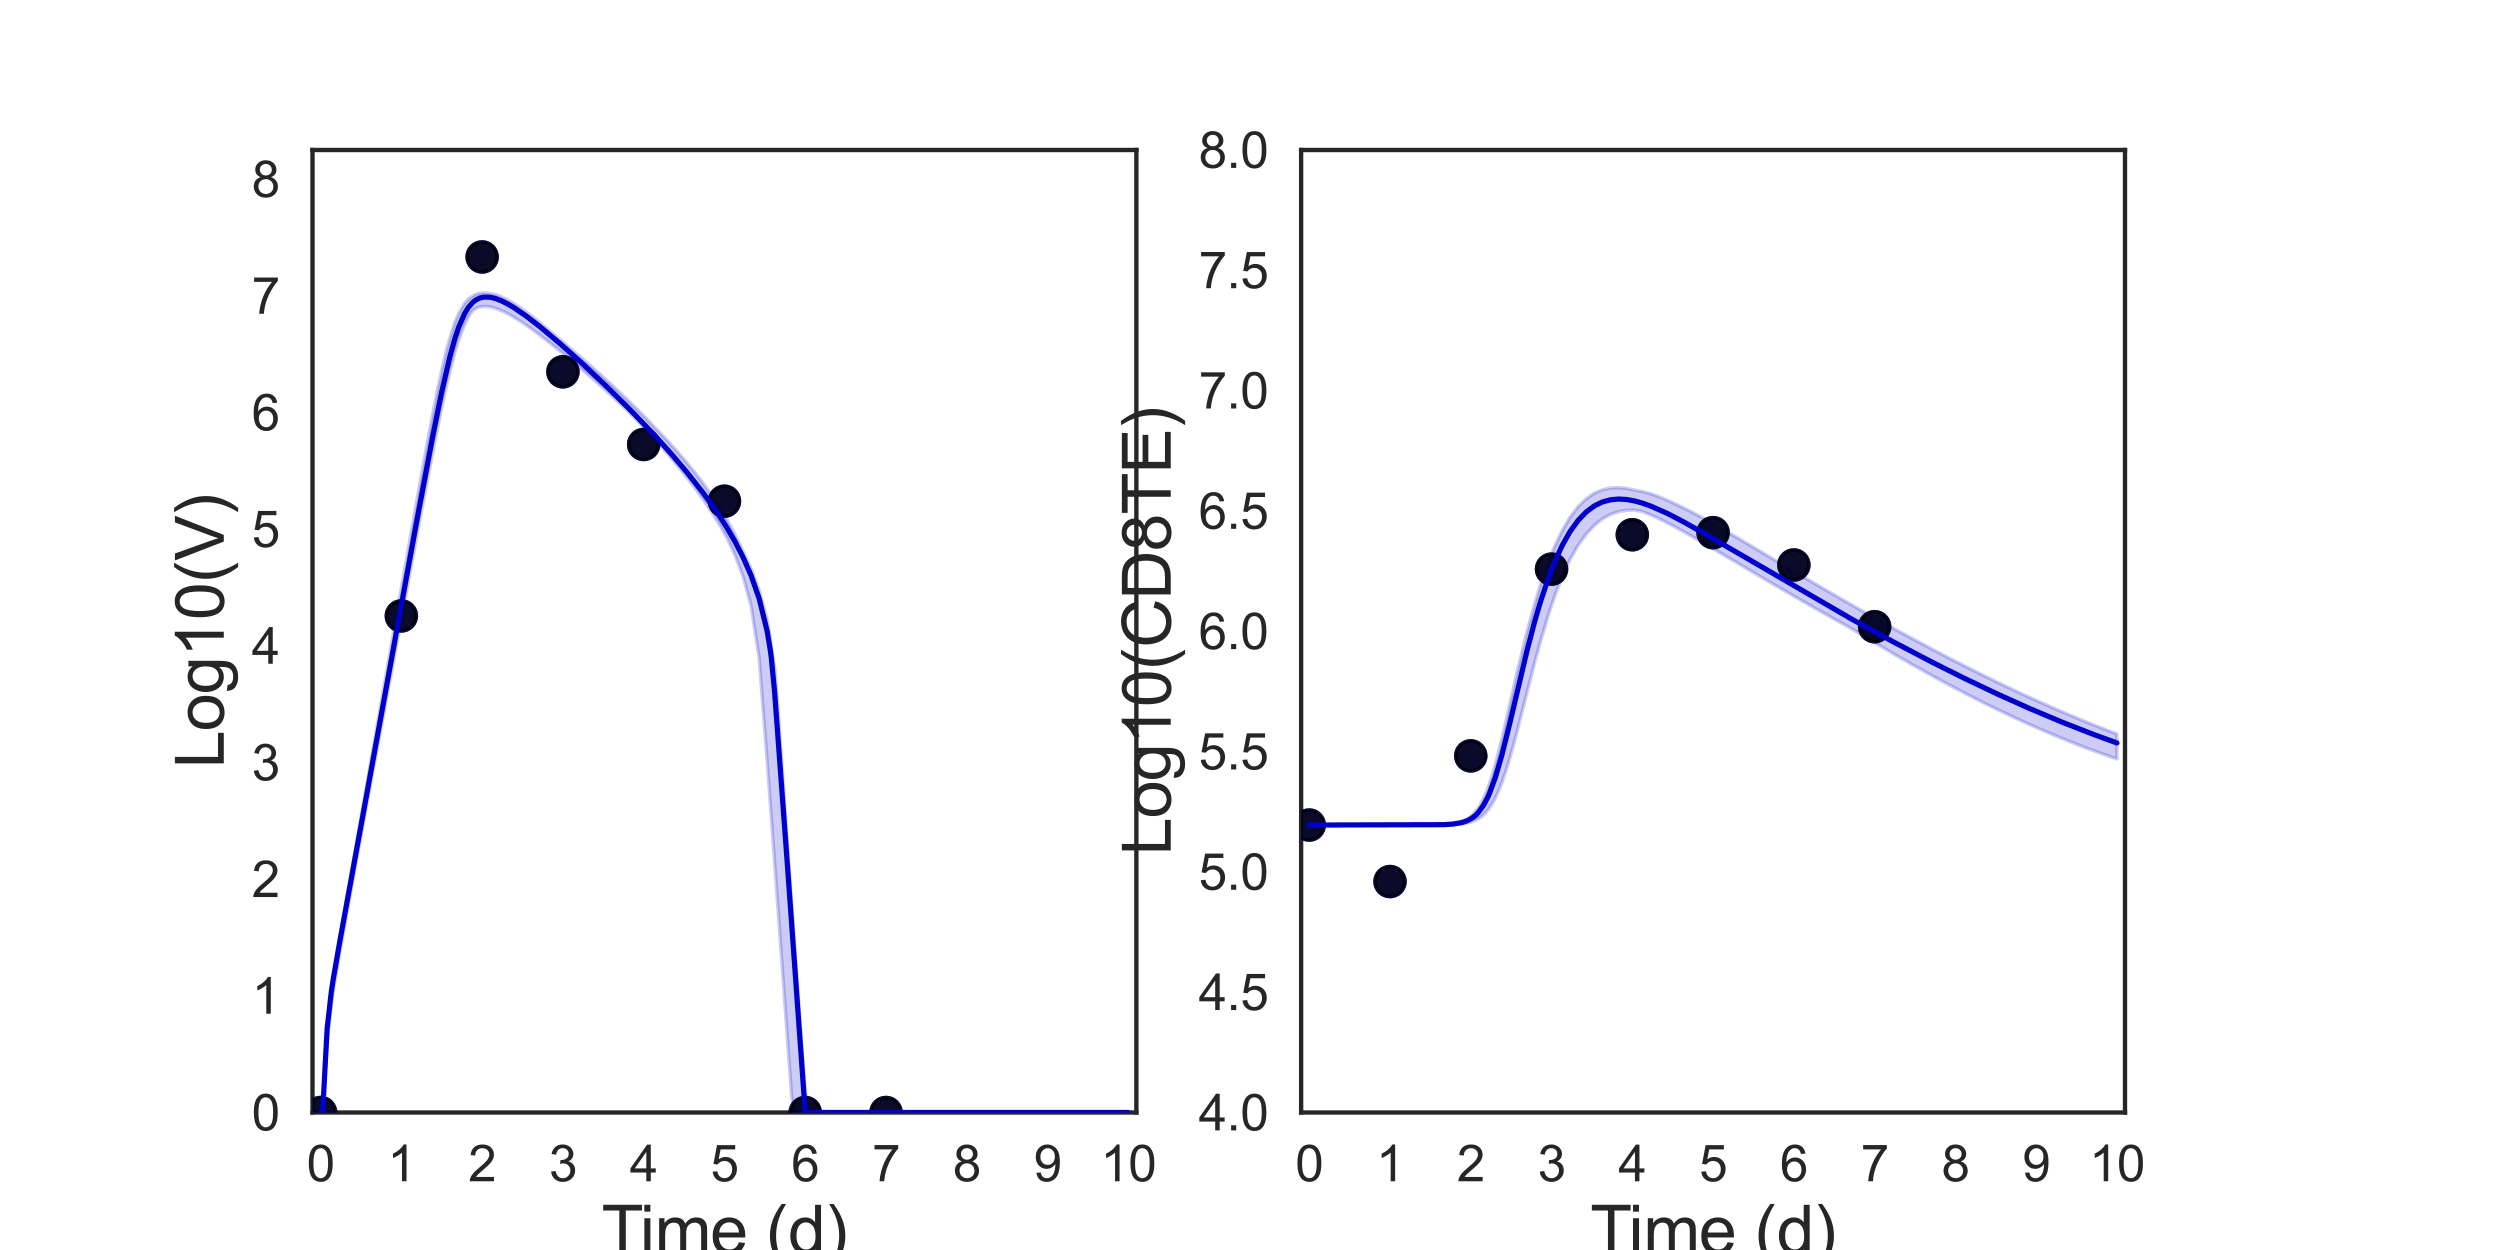 <?xml version="1.0" encoding="utf-8" standalone="no"?>
<!DOCTYPE svg PUBLIC "-//W3C//DTD SVG 1.1//EN"
  "http://www.w3.org/Graphics/SVG/1.1/DTD/svg11.dtd">
<svg xmlns:xlink="http://www.w3.org/1999/xlink" width="720pt" height="360pt" viewBox="0 0 720 360" xmlns="http://www.w3.org/2000/svg" version="1.1">
 <defs>
  <style type="text/css">*{stroke-linejoin: round; stroke-linecap: butt}</style>
 </defs>
 <g id="figure_1">
  <g id="patch_1">
   <path d="M 0 360 
L 720 360 
L 720 0 
L 0 0 
z
" style="fill: #ffffff"/>
  </g>
  <g id="axes_1">
   <g id="patch_2">
    <path d="M 90 320.4 
L 327.273 320.4 
L 327.273 43.2 
L 90 43.2 
z
" style="fill: #ffffff"/>
   </g>
   <g id="matplotlib.axis_1">
    <g id="xtick_1">
     <g id="text_1">
      <!-- 0 -->
      <g style="fill: #262626" transform="translate(88.322 340.207) scale(0.144 -0.144)">
       <defs>
        <path id="ArialMT-30" d="M 266 2259 
Q 266 3072 433 3567 
Q 600 4063 929 4331 
Q 1259 4600 1759 4600 
Q 2128 4600 2406 4451 
Q 2684 4303 2865 4023 
Q 3047 3744 3150 3342 
Q 3253 2941 3253 2259 
Q 3253 1453 3087 958 
Q 2922 463 2592 192 
Q 2263 -78 1759 -78 
Q 1097 -78 719 397 
Q 266 969 266 2259 
z
M 844 2259 
Q 844 1131 1108 757 
Q 1372 384 1759 384 
Q 2147 384 2411 759 
Q 2675 1134 2675 2259 
Q 2675 3391 2411 3762 
Q 2147 4134 1753 4134 
Q 1366 4134 1134 3806 
Q 844 3388 844 2259 
z
" transform="scale(0.016)"/>
       </defs>
       <use xlink:href="#ArialMT-30"/>
      </g>
     </g>
    </g>
    <g id="xtick_2">
     <g id="text_2">
      <!-- 1 -->
      <g style="fill: #262626" transform="translate(111.584 340.207) scale(0.144 -0.144)">
       <defs>
        <path id="ArialMT-31" d="M 2384 0 
L 1822 0 
L 1822 3584 
Q 1619 3391 1289 3197 
Q 959 3003 697 2906 
L 697 3450 
Q 1169 3672 1522 3987 
Q 1875 4303 2022 4600 
L 2384 4600 
L 2384 0 
z
" transform="scale(0.016)"/>
       </defs>
       <use xlink:href="#ArialMT-31"/>
      </g>
     </g>
    </g>
    <g id="xtick_3">
     <g id="text_3">
      <!-- 2 -->
      <g style="fill: #262626" transform="translate(134.846 340.207) scale(0.144 -0.144)">
       <defs>
        <path id="ArialMT-32" d="M 3222 541 
L 3222 0 
L 194 0 
Q 188 203 259 391 
Q 375 700 629 1000 
Q 884 1300 1366 1694 
Q 2113 2306 2375 2664 
Q 2638 3022 2638 3341 
Q 2638 3675 2398 3904 
Q 2159 4134 1775 4134 
Q 1369 4134 1125 3890 
Q 881 3647 878 3216 
L 300 3275 
Q 359 3922 746 4261 
Q 1134 4600 1788 4600 
Q 2447 4600 2831 4234 
Q 3216 3869 3216 3328 
Q 3216 3053 3103 2787 
Q 2991 2522 2730 2228 
Q 2469 1934 1863 1422 
Q 1356 997 1212 845 
Q 1069 694 975 541 
L 3222 541 
z
" transform="scale(0.016)"/>
       </defs>
       <use xlink:href="#ArialMT-32"/>
      </g>
     </g>
    </g>
    <g id="xtick_4">
     <g id="text_4">
      <!-- 3 -->
      <g style="fill: #262626" transform="translate(158.108 340.207) scale(0.144 -0.144)">
       <defs>
        <path id="ArialMT-33" d="M 269 1209 
L 831 1284 
Q 928 806 1161 595 
Q 1394 384 1728 384 
Q 2125 384 2398 659 
Q 2672 934 2672 1341 
Q 2672 1728 2419 1979 
Q 2166 2231 1775 2231 
Q 1616 2231 1378 2169 
L 1441 2663 
Q 1497 2656 1531 2656 
Q 1891 2656 2178 2843 
Q 2466 3031 2466 3422 
Q 2466 3731 2256 3934 
Q 2047 4138 1716 4138 
Q 1388 4138 1169 3931 
Q 950 3725 888 3313 
L 325 3413 
Q 428 3978 793 4289 
Q 1159 4600 1703 4600 
Q 2078 4600 2393 4439 
Q 2709 4278 2876 4000 
Q 3044 3722 3044 3409 
Q 3044 3113 2884 2869 
Q 2725 2625 2413 2481 
Q 2819 2388 3044 2092 
Q 3269 1797 3269 1353 
Q 3269 753 2831 336 
Q 2394 -81 1725 -81 
Q 1122 -81 723 278 
Q 325 638 269 1209 
z
" transform="scale(0.016)"/>
       </defs>
       <use xlink:href="#ArialMT-33"/>
      </g>
     </g>
    </g>
    <g id="xtick_5">
     <g id="text_5">
      <!-- 4 -->
      <g style="fill: #262626" transform="translate(181.37 340.207) scale(0.144 -0.144)">
       <defs>
        <path id="ArialMT-34" d="M 2069 0 
L 2069 1097 
L 81 1097 
L 81 1613 
L 2172 4581 
L 2631 4581 
L 2631 1613 
L 3250 1613 
L 3250 1097 
L 2631 1097 
L 2631 0 
L 2069 0 
z
M 2069 1613 
L 2069 3678 
L 634 1613 
L 2069 1613 
z
" transform="scale(0.016)"/>
       </defs>
       <use xlink:href="#ArialMT-34"/>
      </g>
     </g>
    </g>
    <g id="xtick_6">
     <g id="text_6">
      <!-- 5 -->
      <g style="fill: #262626" transform="translate(204.632 340.207) scale(0.144 -0.144)">
       <defs>
        <path id="ArialMT-35" d="M 266 1200 
L 856 1250 
Q 922 819 1161 601 
Q 1400 384 1738 384 
Q 2144 384 2425 690 
Q 2706 997 2706 1503 
Q 2706 1984 2436 2262 
Q 2166 2541 1728 2541 
Q 1456 2541 1237 2417 
Q 1019 2294 894 2097 
L 366 2166 
L 809 4519 
L 3088 4519 
L 3088 3981 
L 1259 3981 
L 1013 2750 
Q 1425 3038 1878 3038 
Q 2478 3038 2890 2622 
Q 3303 2206 3303 1553 
Q 3303 931 2941 478 
Q 2500 -78 1738 -78 
Q 1113 -78 717 272 
Q 322 622 266 1200 
z
" transform="scale(0.016)"/>
       </defs>
       <use xlink:href="#ArialMT-35"/>
      </g>
     </g>
    </g>
    <g id="xtick_7">
     <g id="text_7">
      <!-- 6 -->
      <g style="fill: #262626" transform="translate(227.895 340.207) scale(0.144 -0.144)">
       <defs>
        <path id="ArialMT-36" d="M 3184 3459 
L 2625 3416 
Q 2550 3747 2413 3897 
Q 2184 4138 1850 4138 
Q 1581 4138 1378 3988 
Q 1113 3794 959 3422 
Q 806 3050 800 2363 
Q 1003 2672 1297 2822 
Q 1591 2972 1913 2972 
Q 2475 2972 2870 2558 
Q 3266 2144 3266 1488 
Q 3266 1056 3080 686 
Q 2894 316 2569 119 
Q 2244 -78 1831 -78 
Q 1128 -78 684 439 
Q 241 956 241 2144 
Q 241 3472 731 4075 
Q 1159 4600 1884 4600 
Q 2425 4600 2770 4297 
Q 3116 3994 3184 3459 
z
M 888 1484 
Q 888 1194 1011 928 
Q 1134 663 1356 523 
Q 1578 384 1822 384 
Q 2178 384 2434 671 
Q 2691 959 2691 1453 
Q 2691 1928 2437 2201 
Q 2184 2475 1800 2475 
Q 1419 2475 1153 2201 
Q 888 1928 888 1484 
z
" transform="scale(0.016)"/>
       </defs>
       <use xlink:href="#ArialMT-36"/>
      </g>
     </g>
    </g>
    <g id="xtick_8">
     <g id="text_8">
      <!-- 7 -->
      <g style="fill: #262626" transform="translate(251.157 340.207) scale(0.144 -0.144)">
       <defs>
        <path id="ArialMT-37" d="M 303 3981 
L 303 4522 
L 3269 4522 
L 3269 4084 
Q 2831 3619 2401 2847 
Q 1972 2075 1738 1259 
Q 1569 684 1522 0 
L 944 0 
Q 953 541 1156 1306 
Q 1359 2072 1739 2783 
Q 2119 3494 2547 3981 
L 303 3981 
z
" transform="scale(0.016)"/>
       </defs>
       <use xlink:href="#ArialMT-37"/>
      </g>
     </g>
    </g>
    <g id="xtick_9">
     <g id="text_9">
      <!-- 8 -->
      <g style="fill: #262626" transform="translate(274.419 340.207) scale(0.144 -0.144)">
       <defs>
        <path id="ArialMT-38" d="M 1131 2484 
Q 781 2613 612 2850 
Q 444 3088 444 3419 
Q 444 3919 803 4259 
Q 1163 4600 1759 4600 
Q 2359 4600 2725 4251 
Q 3091 3903 3091 3403 
Q 3091 3084 2923 2848 
Q 2756 2613 2416 2484 
Q 2838 2347 3058 2040 
Q 3278 1734 3278 1309 
Q 3278 722 2862 322 
Q 2447 -78 1769 -78 
Q 1091 -78 675 323 
Q 259 725 259 1325 
Q 259 1772 486 2073 
Q 713 2375 1131 2484 
z
M 1019 3438 
Q 1019 3113 1228 2906 
Q 1438 2700 1772 2700 
Q 2097 2700 2305 2904 
Q 2513 3109 2513 3406 
Q 2513 3716 2298 3927 
Q 2084 4138 1766 4138 
Q 1444 4138 1231 3931 
Q 1019 3725 1019 3438 
z
M 838 1322 
Q 838 1081 952 856 
Q 1066 631 1291 507 
Q 1516 384 1775 384 
Q 2178 384 2440 643 
Q 2703 903 2703 1303 
Q 2703 1709 2433 1975 
Q 2163 2241 1756 2241 
Q 1359 2241 1098 1978 
Q 838 1716 838 1322 
z
" transform="scale(0.016)"/>
       </defs>
       <use xlink:href="#ArialMT-38"/>
      </g>
     </g>
    </g>
    <g id="xtick_10">
     <g id="text_10">
      <!-- 9 -->
      <g style="fill: #262626" transform="translate(297.681 340.207) scale(0.144 -0.144)">
       <defs>
        <path id="ArialMT-39" d="M 350 1059 
L 891 1109 
Q 959 728 1153 556 
Q 1347 384 1650 384 
Q 1909 384 2104 503 
Q 2300 622 2425 820 
Q 2550 1019 2634 1356 
Q 2719 1694 2719 2044 
Q 2719 2081 2716 2156 
Q 2547 1888 2255 1720 
Q 1963 1553 1622 1553 
Q 1053 1553 659 1965 
Q 266 2378 266 3053 
Q 266 3750 677 4175 
Q 1088 4600 1706 4600 
Q 2153 4600 2523 4359 
Q 2894 4119 3086 3673 
Q 3278 3228 3278 2384 
Q 3278 1506 3087 986 
Q 2897 466 2520 194 
Q 2144 -78 1638 -78 
Q 1100 -78 759 220 
Q 419 519 350 1059 
z
M 2653 3081 
Q 2653 3566 2395 3850 
Q 2138 4134 1775 4134 
Q 1400 4134 1122 3828 
Q 844 3522 844 3034 
Q 844 2597 1108 2323 
Q 1372 2050 1759 2050 
Q 2150 2050 2401 2323 
Q 2653 2597 2653 3081 
z
" transform="scale(0.016)"/>
       </defs>
       <use xlink:href="#ArialMT-39"/>
      </g>
     </g>
    </g>
    <g id="xtick_11">
     <g id="text_11">
      <!-- 10 -->
      <g style="fill: #262626" transform="translate(316.939 340.207) scale(0.144 -0.144)">
       <use xlink:href="#ArialMT-31"/>
       <use xlink:href="#ArialMT-30" x="55.615"/>
      </g>
     </g>
    </g>
    <g id="text_12">
     <!-- Time (d) -->
     <g style="fill: #262626" transform="translate(173.266 361.046) scale(0.192 -0.192)">
      <defs>
       <path id="ArialMT-54" d="M 1659 0 
L 1659 4041 
L 150 4041 
L 150 4581 
L 3781 4581 
L 3781 4041 
L 2266 4041 
L 2266 0 
L 1659 0 
z
" transform="scale(0.016)"/>
       <path id="ArialMT-69" d="M 425 3934 
L 425 4581 
L 988 4581 
L 988 3934 
L 425 3934 
z
M 425 0 
L 425 3319 
L 988 3319 
L 988 0 
L 425 0 
z
" transform="scale(0.016)"/>
       <path id="ArialMT-6d" d="M 422 0 
L 422 3319 
L 925 3319 
L 925 2853 
Q 1081 3097 1340 3245 
Q 1600 3394 1931 3394 
Q 2300 3394 2536 3241 
Q 2772 3088 2869 2813 
Q 3263 3394 3894 3394 
Q 4388 3394 4653 3120 
Q 4919 2847 4919 2278 
L 4919 0 
L 4359 0 
L 4359 2091 
Q 4359 2428 4304 2576 
Q 4250 2725 4106 2815 
Q 3963 2906 3769 2906 
Q 3419 2906 3187 2673 
Q 2956 2441 2956 1928 
L 2956 0 
L 2394 0 
L 2394 2156 
Q 2394 2531 2256 2718 
Q 2119 2906 1806 2906 
Q 1569 2906 1367 2781 
Q 1166 2656 1075 2415 
Q 984 2175 984 1722 
L 984 0 
L 422 0 
z
" transform="scale(0.016)"/>
       <path id="ArialMT-65" d="M 2694 1069 
L 3275 997 
Q 3138 488 2766 206 
Q 2394 -75 1816 -75 
Q 1088 -75 661 373 
Q 234 822 234 1631 
Q 234 2469 665 2931 
Q 1097 3394 1784 3394 
Q 2450 3394 2872 2941 
Q 3294 2488 3294 1666 
Q 3294 1616 3291 1516 
L 816 1516 
Q 847 969 1125 678 
Q 1403 388 1819 388 
Q 2128 388 2347 550 
Q 2566 713 2694 1069 
z
M 847 1978 
L 2700 1978 
Q 2663 2397 2488 2606 
Q 2219 2931 1791 2931 
Q 1403 2931 1139 2672 
Q 875 2413 847 1978 
z
" transform="scale(0.016)"/>
       <path id="ArialMT-20" transform="scale(0.016)"/>
       <path id="ArialMT-28" d="M 1497 -1347 
Q 1031 -759 709 28 
Q 388 816 388 1659 
Q 388 2403 628 3084 
Q 909 3875 1497 4659 
L 1900 4659 
Q 1522 4009 1400 3731 
Q 1209 3300 1100 2831 
Q 966 2247 966 1656 
Q 966 153 1900 -1347 
L 1497 -1347 
z
" transform="scale(0.016)"/>
       <path id="ArialMT-64" d="M 2575 0 
L 2575 419 
Q 2259 -75 1647 -75 
Q 1250 -75 917 144 
Q 584 363 401 755 
Q 219 1147 219 1656 
Q 219 2153 384 2558 
Q 550 2963 881 3178 
Q 1213 3394 1622 3394 
Q 1922 3394 2156 3267 
Q 2391 3141 2538 2938 
L 2538 4581 
L 3097 4581 
L 3097 0 
L 2575 0 
z
M 797 1656 
Q 797 1019 1065 703 
Q 1334 388 1700 388 
Q 2069 388 2326 689 
Q 2584 991 2584 1609 
Q 2584 2291 2321 2609 
Q 2059 2928 1675 2928 
Q 1300 2928 1048 2622 
Q 797 2316 797 1656 
z
" transform="scale(0.016)"/>
       <path id="ArialMT-29" d="M 791 -1347 
L 388 -1347 
Q 1322 153 1322 1656 
Q 1322 2244 1188 2822 
Q 1081 3291 891 3722 
Q 769 4003 388 4659 
L 791 4659 
Q 1378 3875 1659 3084 
Q 1900 2403 1900 1659 
Q 1900 816 1576 28 
Q 1253 -759 791 -1347 
z
" transform="scale(0.016)"/>
      </defs>
      <use xlink:href="#ArialMT-54"/>
      <use xlink:href="#ArialMT-69" x="57.334"/>
      <use xlink:href="#ArialMT-6d" x="79.551"/>
      <use xlink:href="#ArialMT-65" x="162.852"/>
      <use xlink:href="#ArialMT-20" x="218.467"/>
      <use xlink:href="#ArialMT-28" x="246.25"/>
      <use xlink:href="#ArialMT-64" x="279.551"/>
      <use xlink:href="#ArialMT-29" x="335.166"/>
     </g>
    </g>
   </g>
   <g id="matplotlib.axis_2">
    <g id="ytick_1">
     <g id="text_13">
      <!-- 0 -->
      <g style="fill: #262626" transform="translate(72.492 325.554) scale(0.144 -0.144)">
       <use xlink:href="#ArialMT-30"/>
      </g>
     </g>
    </g>
    <g id="ytick_2">
     <g id="text_14">
      <!-- 1 -->
      <g style="fill: #262626" transform="translate(72.492 291.954) scale(0.144 -0.144)">
       <use xlink:href="#ArialMT-31"/>
      </g>
     </g>
    </g>
    <g id="ytick_3">
     <g id="text_15">
      <!-- 2 -->
      <g style="fill: #262626" transform="translate(72.492 258.354) scale(0.144 -0.144)">
       <use xlink:href="#ArialMT-32"/>
      </g>
     </g>
    </g>
    <g id="ytick_4">
     <g id="text_16">
      <!-- 3 -->
      <g style="fill: #262626" transform="translate(72.492 224.754) scale(0.144 -0.144)">
       <use xlink:href="#ArialMT-33"/>
      </g>
     </g>
    </g>
    <g id="ytick_5">
     <g id="text_17">
      <!-- 4 -->
      <g style="fill: #262626" transform="translate(72.492 191.154) scale(0.144 -0.144)">
       <use xlink:href="#ArialMT-34"/>
      </g>
     </g>
    </g>
    <g id="ytick_6">
     <g id="text_18">
      <!-- 5 -->
      <g style="fill: #262626" transform="translate(72.492 157.554) scale(0.144 -0.144)">
       <use xlink:href="#ArialMT-35"/>
      </g>
     </g>
    </g>
    <g id="ytick_7">
     <g id="text_19">
      <!-- 6 -->
      <g style="fill: #262626" transform="translate(72.492 123.954) scale(0.144 -0.144)">
       <use xlink:href="#ArialMT-36"/>
      </g>
     </g>
    </g>
    <g id="ytick_8">
     <g id="text_20">
      <!-- 7 -->
      <g style="fill: #262626" transform="translate(72.492 90.354) scale(0.144 -0.144)">
       <use xlink:href="#ArialMT-37"/>
      </g>
     </g>
    </g>
    <g id="ytick_9">
     <g id="text_21">
      <!-- 8 -->
      <g style="fill: #262626" transform="translate(72.492 56.754) scale(0.144 -0.144)">
       <use xlink:href="#ArialMT-38"/>
      </g>
     </g>
    </g>
    <g id="text_22">
     <!-- Log10(V) -->
     <g style="fill: #262626" transform="translate(64.451 221.289) rotate(-90) scale(0.192 -0.192)">
      <defs>
       <path id="ArialMT-4c" d="M 469 0 
L 469 4581 
L 1075 4581 
L 1075 541 
L 3331 541 
L 3331 0 
L 469 0 
z
" transform="scale(0.016)"/>
       <path id="ArialMT-6f" d="M 213 1659 
Q 213 2581 725 3025 
Q 1153 3394 1769 3394 
Q 2453 3394 2887 2945 
Q 3322 2497 3322 1706 
Q 3322 1066 3130 698 
Q 2938 331 2570 128 
Q 2203 -75 1769 -75 
Q 1072 -75 642 372 
Q 213 819 213 1659 
z
M 791 1659 
Q 791 1022 1069 705 
Q 1347 388 1769 388 
Q 2188 388 2466 706 
Q 2744 1025 2744 1678 
Q 2744 2294 2464 2611 
Q 2184 2928 1769 2928 
Q 1347 2928 1069 2612 
Q 791 2297 791 1659 
z
" transform="scale(0.016)"/>
       <path id="ArialMT-67" d="M 319 -275 
L 866 -356 
Q 900 -609 1056 -725 
Q 1266 -881 1628 -881 
Q 2019 -881 2231 -725 
Q 2444 -569 2519 -288 
Q 2563 -116 2559 434 
Q 2191 0 1641 0 
Q 956 0 581 494 
Q 206 988 206 1678 
Q 206 2153 378 2554 
Q 550 2956 876 3175 
Q 1203 3394 1644 3394 
Q 2231 3394 2613 2919 
L 2613 3319 
L 3131 3319 
L 3131 450 
Q 3131 -325 2973 -648 
Q 2816 -972 2473 -1159 
Q 2131 -1347 1631 -1347 
Q 1038 -1347 672 -1080 
Q 306 -813 319 -275 
z
M 784 1719 
Q 784 1066 1043 766 
Q 1303 466 1694 466 
Q 2081 466 2343 764 
Q 2606 1063 2606 1700 
Q 2606 2309 2336 2618 
Q 2066 2928 1684 2928 
Q 1309 2928 1046 2623 
Q 784 2319 784 1719 
z
" transform="scale(0.016)"/>
       <path id="ArialMT-56" d="M 1803 0 
L 28 4581 
L 684 4581 
L 1875 1253 
Q 2019 853 2116 503 
Q 2222 878 2363 1253 
L 3600 4581 
L 4219 4581 
L 2425 0 
L 1803 0 
z
" transform="scale(0.016)"/>
      </defs>
      <use xlink:href="#ArialMT-4c"/>
      <use xlink:href="#ArialMT-6f" x="55.615"/>
      <use xlink:href="#ArialMT-67" x="111.23"/>
      <use xlink:href="#ArialMT-31" x="166.846"/>
      <use xlink:href="#ArialMT-30" x="222.461"/>
      <use xlink:href="#ArialMT-28" x="278.076"/>
      <use xlink:href="#ArialMT-56" x="311.377"/>
      <use xlink:href="#ArialMT-29" x="378.076"/>
     </g>
    </g>
   </g>
   <g id="patch_3">
    <path d="M 90 320.4 
L 90 43.2 
" style="fill: none; stroke: #262626; stroke-width: 1.25; stroke-linejoin: miter; stroke-linecap: square"/>
   </g>
   <g id="patch_4">
    <path d="M 327.273 320.4 
L 327.273 43.2 
" style="fill: none; stroke: #262626; stroke-width: 1.25; stroke-linejoin: miter; stroke-linecap: square"/>
   </g>
   <g id="patch_5">
    <path d="M 90 320.4 
L 327.273 320.4 
" style="fill: none; stroke: #262626; stroke-width: 1.25; stroke-linejoin: miter; stroke-linecap: square"/>
   </g>
   <g id="patch_6">
    <path d="M 90 43.2 
L 327.273 43.2 
" style="fill: none; stroke: #262626; stroke-width: 1.25; stroke-linejoin: miter; stroke-linecap: square"/>
   </g>
   <g id="PolyCollection_1">
    <defs>
     <path id="m80d10deea7" d="M 92.326 -39.6 
L 92.326 -39.6 
L 92.326 -39.6 
L 92.329 -39.6 
L 92.355 -39.6 
L 92.493 -39.6 
L 92.582 -39.6 
L 92.919 -39.6 
L 93.122 -40.856 
L 93.814 -54.259 
L 94.219 -60.13 
L 95.416 -70.733 
L 95.972 -74.66 
L 97.248 -82.267 
L 97.909 -85.999 
L 99.199 -93.188 
L 99.944 -97.306 
L 101.248 -104.536 
L 102.057 -108.971 
L 103.363 -116.157 
L 104.223 -120.822 
L 105.527 -127.836 
L 106.424 -132.647 
L 107.723 -139.629 
L 108.646 -144.583 
L 110.066 -152.225 
L 110.974 -157.097 
L 112.223 -163.803 
L 113.165 -168.858 
L 114.526 -176.168 
L 115.465 -181.207 
L 116.737 -188.02 
L 117.699 -193.172 
L 119.069 -200.497 
L 120.024 -205.589 
L 121.31 -212.413 
L 122.289 -217.581 
L 123.68 -224.841 
L 124.663 -229.912 
L 126.167 -237.451 
L 127.148 -242.234 
L 128.52 -248.512 
L 129.548 -252.942 
L 131.046 -258.604 
L 132.089 -262.102 
L 133.746 -266.397 
L 134.809 -268.638 
L 136.05 -270.437 
L 137.04 -271.196 
L 138.159 -271.594 
L 139.278 -271.747 
L 140.205 -271.735 
L 141.027 -271.629 
L 141.848 -271.445 
L 142.528 -271.25 
L 143.117 -271.045 
L 143.718 -270.823 
L 144.217 -270.616 
L 145.328 -270.102 
L 145.939 -269.796 
L 147.162 -269.131 
L 147.874 -268.72 
L 149.177 -267.922 
L 149.99 -267.402 
L 151.394 -266.457 
L 152.329 -265.799 
L 153.972 -264.602 
L 155.108 -263.76 
L 157.357 -262.029 
L 158.887 -260.828 
L 161.213 -258.952 
L 162.795 -257.657 
L 165.121 -255.715 
L 167.447 -253.734 
L 169.773 -251.717 
L 172.1 -249.662 
L 174.426 -247.569 
L 176.752 -245.434 
L 179.078 -243.254 
L 181.404 -241.027 
L 183.731 -238.699 
L 186.057 -236.286 
L 188.383 -233.738 
L 190.709 -231.106 
L 193.035 -228.393 
L 195.362 -225.588 
L 197.688 -222.671 
L 200.014 -219.619 
L 202.34 -216.402 
L 204.666 -212.973 
L 206.993 -209.268 
L 209.319 -205.187 
L 211.645 -200.193 
L 213.971 -194.042 
L 216.297 -185.635 
L 218.624 -170.518 
L 220.95 -140.713 
L 221.415 -134.4 
L 221.88 -128.088 
L 222.119 -124.847 
L 222.85 -114.888 
L 222.896 -114.26 
L 222.987 -113.015 
L 223.01 -112.704 
L 223.023 -112.518 
L 223.024 -112.51 
L 223.029 -112.436 
L 223.042 -112.257 
L 223.053 -112.11 
L 223.074 -111.826 
L 223.095 -111.542 
L 223.255 -109.347 
L 223.69 -103.389 
L 224.016 -98.932 
L 224.771 -88.556 
L 225.253 -81.911 
L 226.251 -68.169 
L 226.862 -59.747 
L 227.997 -44.14 
L 228.706 -39.6 
L 229.899 -39.6 
L 230.682 -39.6 
L 231.893 -39.6 
L 232.736 -39.6 
L 233.966 -39.6 
L 234.889 -39.6 
L 236.269 -39.6 
L 237.649 -39.6 
L 239.619 -39.6 
L 241.651 -39.6 
L 243.977 -39.6 
L 246.304 -39.6 
L 248.63 -39.6 
L 250.956 -39.6 
L 253.282 -39.6 
L 255.608 -39.6 
L 257.935 -39.6 
L 260.261 -39.6 
L 262.587 -39.6 
L 264.913 -39.6 
L 267.239 -39.6 
L 269.566 -39.6 
L 271.892 -39.6 
L 274.218 -39.6 
L 276.544 -39.6 
L 278.871 -39.6 
L 281.197 -39.6 
L 283.523 -39.6 
L 285.849 -39.6 
L 288.175 -39.6 
L 290.502 -39.6 
L 292.828 -39.6 
L 295.154 -39.6 
L 297.48 -39.6 
L 299.806 -39.6 
L 302.133 -39.6 
L 304.459 -39.6 
L 306.785 -39.6 
L 309.111 -39.6 
L 311.437 -39.6 
L 313.764 -39.6 
L 316.09 -39.6 
L 318.416 -39.6 
L 320.742 -39.6 
L 323.068 -39.6 
L 324.947 -39.6 
L 324.947 -39.6 
L 324.947 -39.6 
L 323.068 -39.6 
L 320.742 -39.6 
L 318.416 -39.6 
L 316.09 -39.6 
L 313.764 -39.6 
L 311.437 -39.6 
L 309.111 -39.6 
L 306.785 -39.6 
L 304.459 -39.6 
L 302.133 -39.6 
L 299.806 -39.6 
L 297.48 -39.6 
L 295.154 -39.6 
L 292.828 -39.6 
L 290.502 -39.6 
L 288.175 -39.6 
L 285.849 -39.6 
L 283.523 -39.6 
L 281.197 -39.6 
L 278.871 -39.6 
L 276.544 -39.6 
L 274.218 -39.6 
L 271.892 -39.6 
L 269.566 -39.6 
L 267.239 -39.6 
L 264.913 -39.6 
L 262.587 -39.6 
L 260.261 -39.6 
L 257.935 -39.6 
L 255.608 -39.6 
L 253.282 -39.6 
L 250.956 -39.6 
L 248.63 -39.6 
L 246.304 -39.6 
L 243.977 -39.6 
L 241.651 -39.6 
L 239.619 -39.6 
L 237.649 -39.6 
L 236.269 -39.6 
L 234.889 -39.6 
L 233.966 -39.6 
L 232.736 -40.889 
L 231.893 -45.918 
L 230.682 -61.756 
L 229.899 -72.83 
L 228.706 -89.679 
L 227.997 -99.647 
L 226.862 -115.541 
L 226.251 -124.054 
L 225.253 -138.485 
L 224.771 -145.414 
L 224.016 -156.206 
L 223.69 -160.808 
L 223.255 -165.961 
L 223.095 -167.588 
L 223.074 -167.725 
L 223.053 -167.862 
L 223.042 -167.933 
L 223.029 -168.019 
L 223.024 -168.055 
L 223.023 -168.058 
L 223.01 -168.148 
L 222.987 -168.298 
L 222.896 -168.899 
L 222.85 -169.201 
L 222.119 -174.061 
L 221.88 -175.6 
L 221.415 -178.669 
L 220.95 -181.387 
L 218.624 -189.98 
L 216.297 -196.184 
L 213.971 -201.2 
L 211.645 -206.147 
L 209.319 -210.502 
L 206.993 -214.344 
L 204.666 -217.825 
L 202.34 -221.038 
L 200.014 -224.044 
L 197.688 -226.886 
L 195.362 -229.593 
L 193.035 -232.187 
L 190.709 -234.685 
L 188.383 -237.123 
L 186.057 -239.532 
L 183.731 -241.878 
L 181.404 -244.17 
L 179.078 -246.409 
L 176.752 -248.601 
L 174.426 -250.749 
L 172.1 -252.854 
L 169.773 -254.919 
L 167.447 -256.944 
L 165.121 -258.929 
L 162.795 -260.923 
L 161.213 -262.27 
L 158.887 -264.208 
L 157.357 -265.506 
L 155.108 -267.373 
L 153.972 -268.282 
L 152.329 -269.56 
L 151.394 -270.258 
L 149.99 -271.268 
L 149.177 -271.821 
L 147.874 -272.668 
L 147.162 -273.095 
L 145.939 -273.785 
L 145.328 -274.09 
L 144.217 -274.602 
L 143.718 -274.798 
L 143.117 -275.009 
L 142.528 -275.181 
L 141.848 -275.334 
L 141.027 -275.447 
L 140.205 -275.586 
L 139.278 -275.661 
L 138.159 -275.564 
L 137.04 -275.228 
L 136.05 -274.691 
L 134.809 -273.769 
L 133.746 -272.581 
L 132.089 -269.662 
L 131.046 -267.276 
L 129.548 -262.604 
L 128.52 -258.899 
L 127.148 -253.038 
L 126.167 -248.511 
L 124.663 -240.942 
L 123.68 -235.81 
L 122.289 -228.283 
L 121.31 -222.897 
L 120.024 -215.728 
L 119.069 -210.371 
L 117.699 -202.635 
L 116.737 -197.186 
L 115.465 -189.974 
L 114.526 -184.643 
L 113.165 -176.899 
L 112.223 -171.54 
L 110.974 -164.434 
L 110.066 -159.278 
L 108.646 -151.177 
L 107.723 -145.927 
L 106.424 -138.524 
L 105.527 -133.429 
L 104.223 -125.991 
L 103.363 -121.111 
L 102.057 -113.665 
L 101.248 -109.073 
L 99.944 -101.642 
L 99.199 -97.426 
L 97.909 -90.159 
L 97.248 -86.423 
L 95.972 -78.758 
L 95.416 -74.961 
L 94.219 -64.24 
L 93.814 -58.665 
L 93.122 -43.838 
L 92.919 -39.68 
L 92.582 -39.6 
L 92.493 -39.6 
L 92.355 -39.6 
L 92.329 -39.6 
L 92.326 -39.6 
L 92.326 -39.6 
z
" style="stroke: #0000cd; stroke-opacity: 0.2"/>
    </defs>
    <g clip-path="url(#pdc66ed003e)">
     <use xlink:href="#m80d10deea7" x="0" y="360" style="fill: #0000cd; fill-opacity: 0.2; stroke: #0000cd; stroke-opacity: 0.2"/>
    </g>
   </g>
   <g id="PathCollection_1">
    <defs>
     <path id="m7b497f5374" d="M 0 4.33 
C 1.148 4.33 2.25 3.874 3.062 3.062 
C 3.874 2.25 4.33 1.148 4.33 0 
C 4.33 -1.148 3.874 -2.25 3.062 -3.062 
C 2.25 -3.874 1.148 -4.33 0 -4.33 
C -1.148 -4.33 -2.25 -3.874 -3.062 -3.062 
C -3.874 -2.25 -4.33 -1.148 -4.33 0 
C -4.33 1.148 -3.874 2.25 -3.062 3.062 
C -2.25 3.874 -1.148 4.33 0 4.33 
z
" style="stroke: #0000cd; stroke-opacity: 0.8"/>
    </defs>
    <g clip-path="url(#pdc66ed003e)">
     <use xlink:href="#m7b497f5374" x="92.326" y="320.4" style="fill: #0000cd; fill-opacity: 0.8; stroke: #0000cd; stroke-opacity: 0.8"/>
     <use xlink:href="#m7b497f5374" x="115.588" y="177.379" style="fill: #0000cd; fill-opacity: 0.8; stroke: #0000cd; stroke-opacity: 0.8"/>
     <use xlink:href="#m7b497f5374" x="138.85" y="74.001" style="fill: #0000cd; fill-opacity: 0.8; stroke: #0000cd; stroke-opacity: 0.8"/>
     <use xlink:href="#m7b497f5374" x="162.112" y="107.074" style="fill: #0000cd; fill-opacity: 0.8; stroke: #0000cd; stroke-opacity: 0.8"/>
     <use xlink:href="#m7b497f5374" x="185.374" y="127.999" style="fill: #0000cd; fill-opacity: 0.8; stroke: #0000cd; stroke-opacity: 0.8"/>
     <use xlink:href="#m7b497f5374" x="208.636" y="144.344" style="fill: #0000cd; fill-opacity: 0.8; stroke: #0000cd; stroke-opacity: 0.8"/>
     <use xlink:href="#m7b497f5374" x="231.898" y="320.4" style="fill: #0000cd; fill-opacity: 0.8; stroke: #0000cd; stroke-opacity: 0.8"/>
     <use xlink:href="#m7b497f5374" x="255.16" y="320.4" style="fill: #0000cd; fill-opacity: 0.8; stroke: #0000cd; stroke-opacity: 0.8"/>
    </g>
   </g>
   <g id="PathCollection_2">
    <defs>
     <path id="m7b79002412" d="M 0 4.33 
C 1.148 4.33 2.25 3.874 3.062 3.062 
C 3.874 2.25 4.33 1.148 4.33 0 
C 4.33 -1.148 3.874 -2.25 3.062 -3.062 
C 2.25 -3.874 1.148 -4.33 0 -4.33 
C -1.148 -4.33 -2.25 -3.874 -3.062 -3.062 
C -3.874 -2.25 -4.33 -1.148 -4.33 0 
C -4.33 1.148 -3.874 2.25 -3.062 3.062 
C -2.25 3.874 -1.148 4.33 0 4.33 
z
" style="stroke: #000000; stroke-opacity: 0.8"/>
    </defs>
    <g clip-path="url(#pdc66ed003e)">
     <use xlink:href="#m7b79002412" x="92.326" y="320.4" style="fill-opacity: 0.8; stroke: #000000; stroke-opacity: 0.8"/>
     <use xlink:href="#m7b79002412" x="115.588" y="177.379" style="fill-opacity: 0.8; stroke: #000000; stroke-opacity: 0.8"/>
     <use xlink:href="#m7b79002412" x="138.85" y="74.001" style="fill-opacity: 0.8; stroke: #000000; stroke-opacity: 0.8"/>
     <use xlink:href="#m7b79002412" x="162.112" y="107.074" style="fill-opacity: 0.8; stroke: #000000; stroke-opacity: 0.8"/>
     <use xlink:href="#m7b79002412" x="185.374" y="127.999" style="fill-opacity: 0.8; stroke: #000000; stroke-opacity: 0.8"/>
     <use xlink:href="#m7b79002412" x="208.636" y="144.344" style="fill-opacity: 0.8; stroke: #000000; stroke-opacity: 0.8"/>
     <use xlink:href="#m7b79002412" x="231.898" y="320.4" style="fill-opacity: 0.8; stroke: #000000; stroke-opacity: 0.8"/>
     <use xlink:href="#m7b79002412" x="255.16" y="320.4" style="fill-opacity: 0.8; stroke: #000000; stroke-opacity: 0.8"/>
    </g>
   </g>
   <g id="line2d_1">
    <path d="M 92.326 320.4 
L 92.919 320.4 
L 94.219 296.184 
L 95.416 285.652 
L 95.972 281.998 
L 97.909 270.872 
L 120.024 150.082 
L 124.663 125.456 
L 127.148 113.158 
L 129.548 102.738 
L 131.046 97.369 
L 132.089 94.251 
L 133.746 90.426 
L 134.809 88.649 
L 136.05 87.174 
L 137.04 86.387 
L 138.159 85.835 
L 139.278 85.571 
L 141.027 85.595 
L 142.528 85.93 
L 144.217 86.557 
L 145.939 87.399 
L 147.874 88.528 
L 151.394 90.927 
L 155.108 93.779 
L 161.213 98.899 
L 167.447 104.475 
L 174.426 111.036 
L 181.404 117.934 
L 188.383 125.235 
L 193.035 130.389 
L 197.688 135.854 
L 202.34 141.751 
L 204.666 144.923 
L 206.993 148.297 
L 209.319 151.934 
L 211.645 155.927 
L 213.971 160.427 
L 216.297 165.706 
L 218.624 172.328 
L 220.95 181.823 
L 221.88 187.467 
L 222.119 189.257 
L 223.095 199.418 
L 226.862 250.341 
L 231.893 320.176 
L 232.736 320.4 
L 324.947 320.4 
L 324.947 320.4 
" clip-path="url(#pdc66ed003e)" style="fill: none; stroke: #0000cd; stroke-width: 1.5; stroke-linecap: round"/>
   </g>
  </g>
  <g id="axes_2">
   <g id="patch_7">
    <path d="M 374.727 320.4 
L 612 320.4 
L 612 43.2 
L 374.727 43.2 
z
" style="fill: #ffffff"/>
   </g>
   <g id="matplotlib.axis_3">
    <g id="xtick_12">
     <g id="text_23">
      <!-- 0 -->
      <g style="fill: #262626" transform="translate(373.05 340.207) scale(0.144 -0.144)">
       <use xlink:href="#ArialMT-30"/>
      </g>
     </g>
    </g>
    <g id="xtick_13">
     <g id="text_24">
      <!-- 1 -->
      <g style="fill: #262626" transform="translate(396.312 340.207) scale(0.144 -0.144)">
       <use xlink:href="#ArialMT-31"/>
      </g>
     </g>
    </g>
    <g id="xtick_14">
     <g id="text_25">
      <!-- 2 -->
      <g style="fill: #262626" transform="translate(419.574 340.207) scale(0.144 -0.144)">
       <use xlink:href="#ArialMT-32"/>
      </g>
     </g>
    </g>
    <g id="xtick_15">
     <g id="text_26">
      <!-- 3 -->
      <g style="fill: #262626" transform="translate(442.836 340.207) scale(0.144 -0.144)">
       <use xlink:href="#ArialMT-33"/>
      </g>
     </g>
    </g>
    <g id="xtick_16">
     <g id="text_27">
      <!-- 4 -->
      <g style="fill: #262626" transform="translate(466.098 340.207) scale(0.144 -0.144)">
       <use xlink:href="#ArialMT-34"/>
      </g>
     </g>
    </g>
    <g id="xtick_17">
     <g id="text_28">
      <!-- 5 -->
      <g style="fill: #262626" transform="translate(489.36 340.207) scale(0.144 -0.144)">
       <use xlink:href="#ArialMT-35"/>
      </g>
     </g>
    </g>
    <g id="xtick_18">
     <g id="text_29">
      <!-- 6 -->
      <g style="fill: #262626" transform="translate(512.622 340.207) scale(0.144 -0.144)">
       <use xlink:href="#ArialMT-36"/>
      </g>
     </g>
    </g>
    <g id="xtick_19">
     <g id="text_30">
      <!-- 7 -->
      <g style="fill: #262626" transform="translate(535.884 340.207) scale(0.144 -0.144)">
       <use xlink:href="#ArialMT-37"/>
      </g>
     </g>
    </g>
    <g id="xtick_20">
     <g id="text_31">
      <!-- 8 -->
      <g style="fill: #262626" transform="translate(559.146 340.207) scale(0.144 -0.144)">
       <use xlink:href="#ArialMT-38"/>
      </g>
     </g>
    </g>
    <g id="xtick_21">
     <g id="text_32">
      <!-- 9 -->
      <g style="fill: #262626" transform="translate(582.408 340.207) scale(0.144 -0.144)">
       <use xlink:href="#ArialMT-39"/>
      </g>
     </g>
    </g>
    <g id="xtick_22">
     <g id="text_33">
      <!-- 10 -->
      <g style="fill: #262626" transform="translate(601.666 340.207) scale(0.144 -0.144)">
       <use xlink:href="#ArialMT-31"/>
       <use xlink:href="#ArialMT-30" x="55.615"/>
      </g>
     </g>
    </g>
    <g id="text_34">
     <!-- Time (d) -->
     <g style="fill: #262626" transform="translate(457.994 361.046) scale(0.192 -0.192)">
      <use xlink:href="#ArialMT-54"/>
      <use xlink:href="#ArialMT-69" x="57.334"/>
      <use xlink:href="#ArialMT-6d" x="79.551"/>
      <use xlink:href="#ArialMT-65" x="162.852"/>
      <use xlink:href="#ArialMT-20" x="218.467"/>
      <use xlink:href="#ArialMT-28" x="246.25"/>
      <use xlink:href="#ArialMT-64" x="279.551"/>
      <use xlink:href="#ArialMT-29" x="335.166"/>
     </g>
    </g>
   </g>
   <g id="matplotlib.axis_4">
    <g id="ytick_10">
     <g id="text_35">
      <!-- 4.0 -->
      <g style="fill: #262626" transform="translate(345.211 325.554) scale(0.144 -0.144)">
       <defs>
        <path id="ArialMT-2e" d="M 581 0 
L 581 641 
L 1222 641 
L 1222 0 
L 581 0 
z
" transform="scale(0.016)"/>
       </defs>
       <use xlink:href="#ArialMT-34"/>
       <use xlink:href="#ArialMT-2e" x="55.615"/>
       <use xlink:href="#ArialMT-30" x="83.398"/>
      </g>
     </g>
    </g>
    <g id="ytick_11">
     <g id="text_36">
      <!-- 4.5 -->
      <g style="fill: #262626" transform="translate(345.211 290.904) scale(0.144 -0.144)">
       <use xlink:href="#ArialMT-34"/>
       <use xlink:href="#ArialMT-2e" x="55.615"/>
       <use xlink:href="#ArialMT-35" x="83.398"/>
      </g>
     </g>
    </g>
    <g id="ytick_12">
     <g id="text_37">
      <!-- 5.0 -->
      <g style="fill: #262626" transform="translate(345.211 256.254) scale(0.144 -0.144)">
       <use xlink:href="#ArialMT-35"/>
       <use xlink:href="#ArialMT-2e" x="55.615"/>
       <use xlink:href="#ArialMT-30" x="83.398"/>
      </g>
     </g>
    </g>
    <g id="ytick_13">
     <g id="text_38">
      <!-- 5.5 -->
      <g style="fill: #262626" transform="translate(345.211 221.604) scale(0.144 -0.144)">
       <use xlink:href="#ArialMT-35"/>
       <use xlink:href="#ArialMT-2e" x="55.615"/>
       <use xlink:href="#ArialMT-35" x="83.398"/>
      </g>
     </g>
    </g>
    <g id="ytick_14">
     <g id="text_39">
      <!-- 6.0 -->
      <g style="fill: #262626" transform="translate(345.211 186.954) scale(0.144 -0.144)">
       <use xlink:href="#ArialMT-36"/>
       <use xlink:href="#ArialMT-2e" x="55.615"/>
       <use xlink:href="#ArialMT-30" x="83.398"/>
      </g>
     </g>
    </g>
    <g id="ytick_15">
     <g id="text_40">
      <!-- 6.5 -->
      <g style="fill: #262626" transform="translate(345.211 152.304) scale(0.144 -0.144)">
       <use xlink:href="#ArialMT-36"/>
       <use xlink:href="#ArialMT-2e" x="55.615"/>
       <use xlink:href="#ArialMT-35" x="83.398"/>
      </g>
     </g>
    </g>
    <g id="ytick_16">
     <g id="text_41">
      <!-- 7.0 -->
      <g style="fill: #262626" transform="translate(345.211 117.654) scale(0.144 -0.144)">
       <use xlink:href="#ArialMT-37"/>
       <use xlink:href="#ArialMT-2e" x="55.615"/>
       <use xlink:href="#ArialMT-30" x="83.398"/>
      </g>
     </g>
    </g>
    <g id="ytick_17">
     <g id="text_42">
      <!-- 7.5 -->
      <g style="fill: #262626" transform="translate(345.211 83.004) scale(0.144 -0.144)">
       <use xlink:href="#ArialMT-37"/>
       <use xlink:href="#ArialMT-2e" x="55.615"/>
       <use xlink:href="#ArialMT-35" x="83.398"/>
      </g>
     </g>
    </g>
    <g id="ytick_18">
     <g id="text_43">
      <!-- 8.0 -->
      <g style="fill: #262626" transform="translate(345.211 48.354) scale(0.144 -0.144)">
       <use xlink:href="#ArialMT-38"/>
       <use xlink:href="#ArialMT-2e" x="55.615"/>
       <use xlink:href="#ArialMT-30" x="83.398"/>
      </g>
     </g>
    </g>
    <g id="text_44">
     <!-- Log10(CD8TE) -->
     <g style="fill: #262626" transform="translate(337.17 246.357) rotate(-90) scale(0.192 -0.192)">
      <defs>
       <path id="ArialMT-43" d="M 3763 1606 
L 4369 1453 
Q 4178 706 3683 314 
Q 3188 -78 2472 -78 
Q 1731 -78 1267 223 
Q 803 525 561 1097 
Q 319 1669 319 2325 
Q 319 3041 592 3573 
Q 866 4106 1370 4382 
Q 1875 4659 2481 4659 
Q 3169 4659 3637 4309 
Q 4106 3959 4291 3325 
L 3694 3184 
Q 3534 3684 3231 3912 
Q 2928 4141 2469 4141 
Q 1941 4141 1586 3887 
Q 1231 3634 1087 3207 
Q 944 2781 944 2328 
Q 944 1744 1114 1308 
Q 1284 872 1643 656 
Q 2003 441 2422 441 
Q 2931 441 3284 734 
Q 3638 1028 3763 1606 
z
" transform="scale(0.016)"/>
       <path id="ArialMT-44" d="M 494 0 
L 494 4581 
L 2072 4581 
Q 2606 4581 2888 4516 
Q 3281 4425 3559 4188 
Q 3922 3881 4101 3404 
Q 4281 2928 4281 2316 
Q 4281 1794 4159 1391 
Q 4038 988 3847 723 
Q 3656 459 3429 307 
Q 3203 156 2883 78 
Q 2563 0 2147 0 
L 494 0 
z
M 1100 541 
L 2078 541 
Q 2531 541 2789 625 
Q 3047 709 3200 863 
Q 3416 1078 3536 1442 
Q 3656 1806 3656 2325 
Q 3656 3044 3420 3430 
Q 3184 3816 2847 3947 
Q 2603 4041 2063 4041 
L 1100 4041 
L 1100 541 
z
" transform="scale(0.016)"/>
       <path id="ArialMT-45" d="M 506 0 
L 506 4581 
L 3819 4581 
L 3819 4041 
L 1113 4041 
L 1113 2638 
L 3647 2638 
L 3647 2100 
L 1113 2100 
L 1113 541 
L 3925 541 
L 3925 0 
L 506 0 
z
" transform="scale(0.016)"/>
      </defs>
      <use xlink:href="#ArialMT-4c"/>
      <use xlink:href="#ArialMT-6f" x="55.615"/>
      <use xlink:href="#ArialMT-67" x="111.23"/>
      <use xlink:href="#ArialMT-31" x="166.846"/>
      <use xlink:href="#ArialMT-30" x="222.461"/>
      <use xlink:href="#ArialMT-28" x="278.076"/>
      <use xlink:href="#ArialMT-43" x="311.377"/>
      <use xlink:href="#ArialMT-44" x="383.594"/>
      <use xlink:href="#ArialMT-38" x="455.811"/>
      <use xlink:href="#ArialMT-54" x="511.426"/>
      <use xlink:href="#ArialMT-45" x="572.51"/>
      <use xlink:href="#ArialMT-29" x="639.209"/>
     </g>
    </g>
   </g>
   <g id="patch_8">
    <path d="M 374.727 320.4 
L 374.727 43.2 
" style="fill: none; stroke: #262626; stroke-width: 1.25; stroke-linejoin: miter; stroke-linecap: square"/>
   </g>
   <g id="patch_9">
    <path d="M 612 320.4 
L 612 43.2 
" style="fill: none; stroke: #262626; stroke-width: 1.25; stroke-linejoin: miter; stroke-linecap: square"/>
   </g>
   <g id="patch_10">
    <path d="M 374.727 320.4 
L 612 320.4 
" style="fill: none; stroke: #262626; stroke-width: 1.25; stroke-linejoin: miter; stroke-linecap: square"/>
   </g>
   <g id="patch_11">
    <path d="M 374.727 43.2 
L 612 43.2 
" style="fill: none; stroke: #262626; stroke-width: 1.25; stroke-linejoin: miter; stroke-linecap: square"/>
   </g>
   <g id="PolyCollection_2">
    <defs>
     <path id="m13a61e9fee" d="M 377.053 -122.386 
L 377.053 -122.386 
L 377.054 -122.386 
L 377.056 -122.386 
L 377.082 -122.386 
L 377.22 -122.386 
L 377.309 -122.386 
L 377.646 -122.386 
L 377.85 -122.386 
L 378.541 -122.386 
L 378.947 -122.386 
L 380.143 -122.386 
L 380.699 -122.386 
L 381.975 -122.386 
L 382.636 -122.386 
L 383.927 -122.386 
L 384.671 -122.386 
L 385.975 -122.386 
L 386.784 -122.386 
L 388.091 -122.386 
L 388.95 -122.386 
L 390.255 -122.386 
L 391.151 -122.386 
L 392.45 -122.386 
L 393.373 -122.386 
L 394.794 -122.386 
L 395.701 -122.386 
L 396.95 -122.386 
L 397.892 -122.386 
L 399.253 -122.386 
L 400.192 -122.386 
L 401.464 -122.386 
L 402.426 -122.386 
L 403.796 -122.386 
L 404.751 -122.387 
L 406.037 -122.387 
L 407.017 -122.388 
L 408.407 -122.389 
L 409.39 -122.39 
L 410.895 -122.394 
L 411.876 -122.397 
L 413.247 -122.405 
L 414.276 -122.414 
L 415.773 -122.435 
L 416.816 -122.459 
L 418.473 -122.522 
L 419.536 -122.588 
L 420.777 -122.704 
L 421.768 -122.842 
L 422.887 -123.066 
L 424.005 -123.392 
L 424.933 -123.767 
L 425.754 -124.203 
L 426.575 -124.758 
L 427.255 -125.325 
L 427.845 -125.91 
L 428.445 -126.601 
L 428.945 -127.273 
L 430.055 -129.026 
L 430.666 -130.197 
L 431.889 -132.917 
L 432.601 -134.781 
L 433.904 -138.621 
L 434.717 -141.306 
L 436.121 -146.318 
L 437.057 -149.871 
L 438.7 -156.319 
L 439.835 -160.815 
L 442.085 -169.521 
L 443.615 -175.104 
L 445.941 -182.896 
L 447.522 -187.659 
L 449.848 -193.841 
L 452.174 -198.891 
L 454.501 -202.943 
L 456.827 -206.179 
L 459.153 -208.685 
L 461.479 -210.545 
L 463.805 -211.842 
L 466.132 -212.651 
L 468.458 -213.045 
L 470.784 -213.085 
L 473.11 -212.634 
L 475.436 -211.694 
L 477.763 -210.627 
L 480.089 -209.468 
L 482.415 -208.241 
L 484.741 -206.964 
L 487.067 -205.651 
L 489.394 -204.313 
L 491.72 -202.958 
L 494.046 -201.591 
L 496.372 -200.218 
L 498.698 -198.843 
L 501.025 -197.466 
L 503.351 -196.092 
L 505.677 -194.72 
L 506.142 -194.446 
L 506.608 -194.172 
L 506.846 -194.032 
L 507.577 -193.603 
L 507.623 -193.576 
L 507.714 -193.522 
L 507.737 -193.509 
L 507.751 -193.501 
L 507.751 -193.501 
L 507.757 -193.497 
L 507.77 -193.49 
L 507.78 -193.483 
L 507.801 -193.471 
L 507.822 -193.459 
L 507.982 -193.365 
L 508.418 -193.11 
L 508.743 -192.919 
L 509.498 -192.476 
L 509.981 -192.194 
L 510.978 -191.611 
L 511.589 -191.255 
L 512.724 -190.594 
L 513.433 -190.182 
L 514.627 -189.489 
L 515.409 -189.036 
L 516.62 -188.336 
L 517.463 -187.851 
L 518.693 -187.143 
L 519.617 -186.614 
L 520.996 -185.825 
L 522.376 -185.039 
L 524.346 -183.921 
L 526.379 -182.774 
L 528.705 -181.47 
L 531.031 -180.175 
L 533.357 -178.888 
L 535.683 -177.467 
L 538.01 -176.059 
L 540.336 -174.664 
L 542.662 -173.283 
L 544.988 -171.916 
L 547.314 -170.564 
L 549.641 -169.226 
L 551.967 -167.905 
L 554.293 -166.6 
L 556.619 -165.311 
L 558.945 -164.04 
L 561.272 -162.786 
L 563.598 -161.551 
L 565.924 -160.334 
L 568.25 -159.136 
L 570.576 -157.958 
L 572.903 -156.8 
L 575.229 -155.663 
L 577.555 -154.546 
L 579.881 -153.451 
L 582.207 -152.377 
L 584.534 -151.326 
L 586.86 -150.296 
L 589.186 -149.289 
L 591.512 -148.305 
L 593.838 -147.344 
L 596.165 -146.406 
L 598.491 -145.491 
L 600.817 -144.6 
L 603.143 -143.733 
L 605.469 -142.889 
L 607.796 -142.068 
L 609.674 -141.42 
L 609.674 -148.616 
L 609.674 -148.616 
L 607.796 -149.333 
L 605.469 -150.235 
L 603.143 -151.155 
L 600.817 -152.093 
L 598.491 -153.049 
L 596.165 -154.022 
L 593.838 -155.013 
L 591.512 -156.02 
L 589.186 -157.044 
L 586.86 -158.085 
L 584.534 -159.141 
L 582.207 -160.213 
L 579.881 -161.301 
L 577.555 -162.404 
L 575.229 -163.521 
L 572.903 -164.653 
L 570.576 -165.799 
L 568.25 -166.959 
L 565.924 -168.132 
L 563.598 -169.317 
L 561.272 -170.516 
L 558.945 -171.726 
L 556.619 -172.949 
L 554.293 -174.183 
L 551.967 -175.428 
L 549.641 -176.684 
L 547.314 -177.95 
L 544.988 -179.226 
L 542.662 -180.512 
L 540.336 -181.807 
L 538.01 -183.112 
L 535.683 -184.425 
L 533.357 -185.746 
L 531.031 -187.075 
L 528.705 -188.412 
L 526.379 -189.756 
L 524.346 -190.936 
L 522.376 -192.085 
L 520.996 -192.892 
L 519.617 -193.701 
L 518.693 -194.243 
L 517.463 -194.968 
L 516.62 -195.465 
L 515.409 -196.179 
L 514.627 -196.642 
L 513.433 -197.349 
L 512.724 -197.769 
L 511.589 -198.442 
L 510.978 -198.805 
L 509.981 -199.398 
L 509.498 -199.684 
L 508.743 -200.133 
L 508.418 -200.327 
L 507.982 -200.585 
L 507.822 -200.681 
L 507.801 -200.693 
L 507.78 -200.706 
L 507.77 -200.712 
L 507.757 -200.72 
L 507.751 -200.723 
L 507.751 -200.723 
L 507.737 -200.731 
L 507.714 -200.745 
L 507.623 -200.799 
L 507.577 -200.826 
L 506.846 -201.261 
L 506.608 -201.403 
L 506.142 -201.68 
L 505.677 -201.956 
L 503.351 -203.338 
L 501.025 -204.715 
L 498.698 -206.085 
L 496.372 -207.443 
L 494.046 -208.783 
L 491.72 -210.098 
L 489.394 -211.377 
L 487.067 -212.61 
L 484.741 -213.78 
L 482.415 -214.884 
L 480.089 -215.98 
L 477.763 -216.957 
L 475.436 -217.783 
L 473.11 -218.422 
L 470.784 -218.829 
L 468.458 -219.333 
L 466.132 -219.564 
L 463.805 -219.459 
L 461.479 -218.943 
L 459.153 -217.938 
L 456.827 -216.351 
L 454.501 -214.083 
L 452.174 -211.03 
L 449.848 -207.08 
L 447.522 -202.124 
L 445.941 -198.184 
L 443.615 -191.48 
L 442.085 -186.354 
L 439.835 -178.271 
L 438.7 -173.723 
L 437.057 -166.939 
L 436.121 -162.855 
L 434.717 -156.674 
L 433.904 -153.118 
L 432.601 -147.517 
L 431.889 -144.644 
L 430.666 -139.966 
L 430.055 -137.844 
L 428.945 -134.32 
L 428.445 -132.94 
L 427.845 -131.423 
L 427.255 -130.09 
L 426.575 -128.741 
L 425.754 -127.368 
L 424.933 -126.258 
L 424.005 -125.266 
L 422.887 -124.376 
L 421.768 -123.735 
L 420.777 -123.332 
L 419.536 -122.993 
L 418.473 -122.794 
L 416.816 -122.609 
L 415.773 -122.534 
L 414.276 -122.471 
L 413.247 -122.443 
L 411.876 -122.42 
L 410.895 -122.409 
L 409.39 -122.399 
L 408.407 -122.395 
L 407.017 -122.391 
L 406.037 -122.39 
L 404.751 -122.388 
L 403.796 -122.387 
L 402.426 -122.387 
L 401.464 -122.387 
L 400.192 -122.386 
L 399.253 -122.386 
L 397.892 -122.386 
L 396.95 -122.386 
L 395.701 -122.386 
L 394.794 -122.386 
L 393.373 -122.386 
L 392.45 -122.386 
L 391.151 -122.386 
L 390.255 -122.386 
L 388.95 -122.386 
L 388.091 -122.386 
L 386.784 -122.386 
L 385.975 -122.386 
L 384.671 -122.386 
L 383.927 -122.386 
L 382.636 -122.386 
L 381.975 -122.386 
L 380.699 -122.386 
L 380.143 -122.386 
L 378.947 -122.386 
L 378.541 -122.386 
L 377.85 -122.386 
L 377.646 -122.386 
L 377.309 -122.386 
L 377.22 -122.386 
L 377.082 -122.386 
L 377.056 -122.386 
L 377.054 -122.386 
L 377.053 -122.386 
z
" style="stroke: #0000cd; stroke-opacity: 0.2"/>
    </defs>
    <g clip-path="url(#pac05cc2b88)">
     <use xlink:href="#m13a61e9fee" x="0" y="360" style="fill: #0000cd; fill-opacity: 0.2; stroke: #0000cd; stroke-opacity: 0.2"/>
    </g>
   </g>
   <g id="PathCollection_3">
    <g clip-path="url(#pac05cc2b88)">
     <use xlink:href="#m7b497f5374" x="377.053" y="237.614" style="fill: #0000cd; fill-opacity: 0.8; stroke: #0000cd; stroke-opacity: 0.8"/>
     <use xlink:href="#m7b497f5374" x="400.316" y="253.885" style="fill: #0000cd; fill-opacity: 0.8; stroke: #0000cd; stroke-opacity: 0.8"/>
     <use xlink:href="#m7b497f5374" x="423.578" y="217.691" style="fill: #0000cd; fill-opacity: 0.8; stroke: #0000cd; stroke-opacity: 0.8"/>
     <use xlink:href="#m7b497f5374" x="446.84" y="163.91" style="fill: #0000cd; fill-opacity: 0.8; stroke: #0000cd; stroke-opacity: 0.8"/>
     <use xlink:href="#m7b497f5374" x="470.102" y="154.006" style="fill: #0000cd; fill-opacity: 0.8; stroke: #0000cd; stroke-opacity: 0.8"/>
     <use xlink:href="#m7b497f5374" x="493.364" y="153.404" style="fill: #0000cd; fill-opacity: 0.8; stroke: #0000cd; stroke-opacity: 0.8"/>
     <use xlink:href="#m7b497f5374" x="516.626" y="162.714" style="fill: #0000cd; fill-opacity: 0.8; stroke: #0000cd; stroke-opacity: 0.8"/>
     <use xlink:href="#m7b497f5374" x="539.888" y="180.492" style="fill: #0000cd; fill-opacity: 0.8; stroke: #0000cd; stroke-opacity: 0.8"/>
    </g>
   </g>
   <g id="PathCollection_4">
    <g clip-path="url(#pac05cc2b88)">
     <use xlink:href="#m7b79002412" x="377.053" y="237.614" style="fill-opacity: 0.8; stroke: #000000; stroke-opacity: 0.8"/>
     <use xlink:href="#m7b79002412" x="400.316" y="253.885" style="fill-opacity: 0.8; stroke: #000000; stroke-opacity: 0.8"/>
     <use xlink:href="#m7b79002412" x="423.578" y="217.691" style="fill-opacity: 0.8; stroke: #000000; stroke-opacity: 0.8"/>
     <use xlink:href="#m7b79002412" x="446.84" y="163.91" style="fill-opacity: 0.8; stroke: #000000; stroke-opacity: 0.8"/>
     <use xlink:href="#m7b79002412" x="470.102" y="154.006" style="fill-opacity: 0.8; stroke: #000000; stroke-opacity: 0.8"/>
     <use xlink:href="#m7b79002412" x="493.364" y="153.404" style="fill-opacity: 0.8; stroke: #000000; stroke-opacity: 0.8"/>
     <use xlink:href="#m7b79002412" x="516.626" y="162.714" style="fill-opacity: 0.8; stroke: #000000; stroke-opacity: 0.8"/>
     <use xlink:href="#m7b79002412" x="539.888" y="180.492" style="fill-opacity: 0.8; stroke: #000000; stroke-opacity: 0.8"/>
    </g>
   </g>
   <g id="line2d_2">
    <path d="M 377.053 237.614 
L 415.773 237.508 
L 418.473 237.326 
L 420.777 236.948 
L 421.768 236.667 
L 422.887 236.214 
L 424.005 235.564 
L 424.933 234.832 
L 425.754 233.999 
L 427.255 231.926 
L 428.445 229.682 
L 428.945 228.565 
L 430.666 223.889 
L 432.601 217.229 
L 434.717 208.728 
L 439.835 187.15 
L 442.085 178.644 
L 443.615 173.422 
L 445.941 166.436 
L 447.522 162.331 
L 449.848 157.209 
L 452.174 153.09 
L 454.501 149.871 
L 456.827 147.447 
L 459.153 145.714 
L 461.479 144.574 
L 463.805 143.938 
L 466.132 143.723 
L 468.458 143.857 
L 470.784 144.276 
L 473.11 144.925 
L 475.436 145.758 
L 480.089 147.821 
L 484.741 150.229 
L 491.72 154.169 
L 533.357 178.35 
L 544.988 184.71 
L 556.619 190.801 
L 565.924 195.45 
L 575.229 199.876 
L 584.534 204.055 
L 593.838 207.969 
L 603.143 211.601 
L 609.674 213.975 
L 609.674 213.975 
" clip-path="url(#pac05cc2b88)" style="fill: none; stroke: #0000cd; stroke-width: 1.5; stroke-linecap: round"/>
   </g>
  </g>
  <g id="legend_1">
   <g id="patch_12">
    <path d="M 769.44 69.678 
L 921.615 69.678 
Q 925.455 69.678 925.455 65.838 
L 925.455 13.44 
Q 925.455 9.6 921.615 9.6 
L 769.44 9.6 
Q 765.6 9.6 765.6 13.44 
L 765.6 65.838 
Q 765.6 69.678 769.44 69.678 
z
" style="fill: #ffffff; opacity: 0.8; stroke: #cccccc; stroke-linejoin: miter"/>
   </g>
   <g id="PathCollection_5">
    <g>
     <use xlink:href="#m7b497f5374" x="792.48" y="25.983" style="fill: #0000cd; fill-opacity: 0.8; stroke: #0000cd; stroke-opacity: 0.8"/>
    </g>
   </g>
   <g id="text_45">
    <!-- 302 -->
    <g style="fill: #262626" transform="translate(827.04 31.023) scale(0.192 -0.192)">
     <use xlink:href="#ArialMT-33"/>
     <use xlink:href="#ArialMT-30" x="55.615"/>
     <use xlink:href="#ArialMT-32" x="111.23"/>
    </g>
   </g>
   <g id="PathCollection_6">
    <g>
     <use xlink:href="#m7b79002412" x="792.48" y="53.142" style="fill-opacity: 0.8; stroke: #000000; stroke-opacity: 0.8"/>
    </g>
   </g>
   <g id="text_46">
    <!-- Population -->
    <g style="fill: #262626" transform="translate(827.04 58.182) scale(0.192 -0.192)">
     <defs>
      <path id="ArialMT-50" d="M 494 0 
L 494 4581 
L 2222 4581 
Q 2678 4581 2919 4538 
Q 3256 4481 3484 4323 
Q 3713 4166 3852 3881 
Q 3991 3597 3991 3256 
Q 3991 2672 3619 2267 
Q 3247 1863 2275 1863 
L 1100 1863 
L 1100 0 
L 494 0 
z
M 1100 2403 
L 2284 2403 
Q 2872 2403 3119 2622 
Q 3366 2841 3366 3238 
Q 3366 3525 3220 3729 
Q 3075 3934 2838 4000 
Q 2684 4041 2272 4041 
L 1100 4041 
L 1100 2403 
z
" transform="scale(0.016)"/>
      <path id="ArialMT-70" d="M 422 -1272 
L 422 3319 
L 934 3319 
L 934 2888 
Q 1116 3141 1344 3267 
Q 1572 3394 1897 3394 
Q 2322 3394 2647 3175 
Q 2972 2956 3137 2557 
Q 3303 2159 3303 1684 
Q 3303 1175 3120 767 
Q 2938 359 2589 142 
Q 2241 -75 1856 -75 
Q 1575 -75 1351 44 
Q 1128 163 984 344 
L 984 -1272 
L 422 -1272 
z
M 931 1641 
Q 931 1000 1190 694 
Q 1450 388 1819 388 
Q 2194 388 2461 705 
Q 2728 1022 2728 1688 
Q 2728 2322 2467 2637 
Q 2206 2953 1844 2953 
Q 1484 2953 1207 2617 
Q 931 2281 931 1641 
z
" transform="scale(0.016)"/>
      <path id="ArialMT-75" d="M 2597 0 
L 2597 488 
Q 2209 -75 1544 -75 
Q 1250 -75 995 37 
Q 741 150 617 320 
Q 494 491 444 738 
Q 409 903 409 1263 
L 409 3319 
L 972 3319 
L 972 1478 
Q 972 1038 1006 884 
Q 1059 663 1231 536 
Q 1403 409 1656 409 
Q 1909 409 2131 539 
Q 2353 669 2445 892 
Q 2538 1116 2538 1541 
L 2538 3319 
L 3100 3319 
L 3100 0 
L 2597 0 
z
" transform="scale(0.016)"/>
      <path id="ArialMT-6c" d="M 409 0 
L 409 4581 
L 972 4581 
L 972 0 
L 409 0 
z
" transform="scale(0.016)"/>
      <path id="ArialMT-61" d="M 2588 409 
Q 2275 144 1986 34 
Q 1697 -75 1366 -75 
Q 819 -75 525 192 
Q 231 459 231 875 
Q 231 1119 342 1320 
Q 453 1522 633 1644 
Q 813 1766 1038 1828 
Q 1203 1872 1538 1913 
Q 2219 1994 2541 2106 
Q 2544 2222 2544 2253 
Q 2544 2597 2384 2738 
Q 2169 2928 1744 2928 
Q 1347 2928 1158 2789 
Q 969 2650 878 2297 
L 328 2372 
Q 403 2725 575 2942 
Q 747 3159 1072 3276 
Q 1397 3394 1825 3394 
Q 2250 3394 2515 3294 
Q 2781 3194 2906 3042 
Q 3031 2891 3081 2659 
Q 3109 2516 3109 2141 
L 3109 1391 
Q 3109 606 3145 398 
Q 3181 191 3288 0 
L 2700 0 
Q 2613 175 2588 409 
z
M 2541 1666 
Q 2234 1541 1622 1453 
Q 1275 1403 1131 1340 
Q 988 1278 909 1158 
Q 831 1038 831 891 
Q 831 666 1001 516 
Q 1172 366 1500 366 
Q 1825 366 2078 508 
Q 2331 650 2450 897 
Q 2541 1088 2541 1459 
L 2541 1666 
z
" transform="scale(0.016)"/>
      <path id="ArialMT-74" d="M 1650 503 
L 1731 6 
Q 1494 -44 1306 -44 
Q 1000 -44 831 53 
Q 663 150 594 308 
Q 525 466 525 972 
L 525 2881 
L 113 2881 
L 113 3319 
L 525 3319 
L 525 4141 
L 1084 4478 
L 1084 3319 
L 1650 3319 
L 1650 2881 
L 1084 2881 
L 1084 941 
Q 1084 700 1114 631 
Q 1144 563 1211 522 
Q 1278 481 1403 481 
Q 1497 481 1650 503 
z
" transform="scale(0.016)"/>
      <path id="ArialMT-6e" d="M 422 0 
L 422 3319 
L 928 3319 
L 928 2847 
Q 1294 3394 1984 3394 
Q 2284 3394 2536 3286 
Q 2788 3178 2913 3003 
Q 3038 2828 3088 2588 
Q 3119 2431 3119 2041 
L 3119 0 
L 2556 0 
L 2556 2019 
Q 2556 2363 2490 2533 
Q 2425 2703 2258 2804 
Q 2091 2906 1866 2906 
Q 1506 2906 1245 2678 
Q 984 2450 984 1813 
L 984 0 
L 422 0 
z
" transform="scale(0.016)"/>
     </defs>
     <use xlink:href="#ArialMT-50"/>
     <use xlink:href="#ArialMT-6f" x="66.699"/>
     <use xlink:href="#ArialMT-70" x="122.314"/>
     <use xlink:href="#ArialMT-75" x="177.93"/>
     <use xlink:href="#ArialMT-6c" x="233.545"/>
     <use xlink:href="#ArialMT-61" x="255.762"/>
     <use xlink:href="#ArialMT-74" x="311.377"/>
     <use xlink:href="#ArialMT-69" x="339.16"/>
     <use xlink:href="#ArialMT-6f" x="361.377"/>
     <use xlink:href="#ArialMT-6e" x="416.992"/>
    </g>
   </g>
  </g>
 </g>
 <defs>
  <clipPath id="pdc66ed003e">
   <rect x="90" y="43.2" width="237.273" height="277.2"/>
  </clipPath>
  <clipPath id="pac05cc2b88">
   <rect x="374.727" y="43.2" width="237.273" height="277.2"/>
  </clipPath>
 </defs>
</svg>
